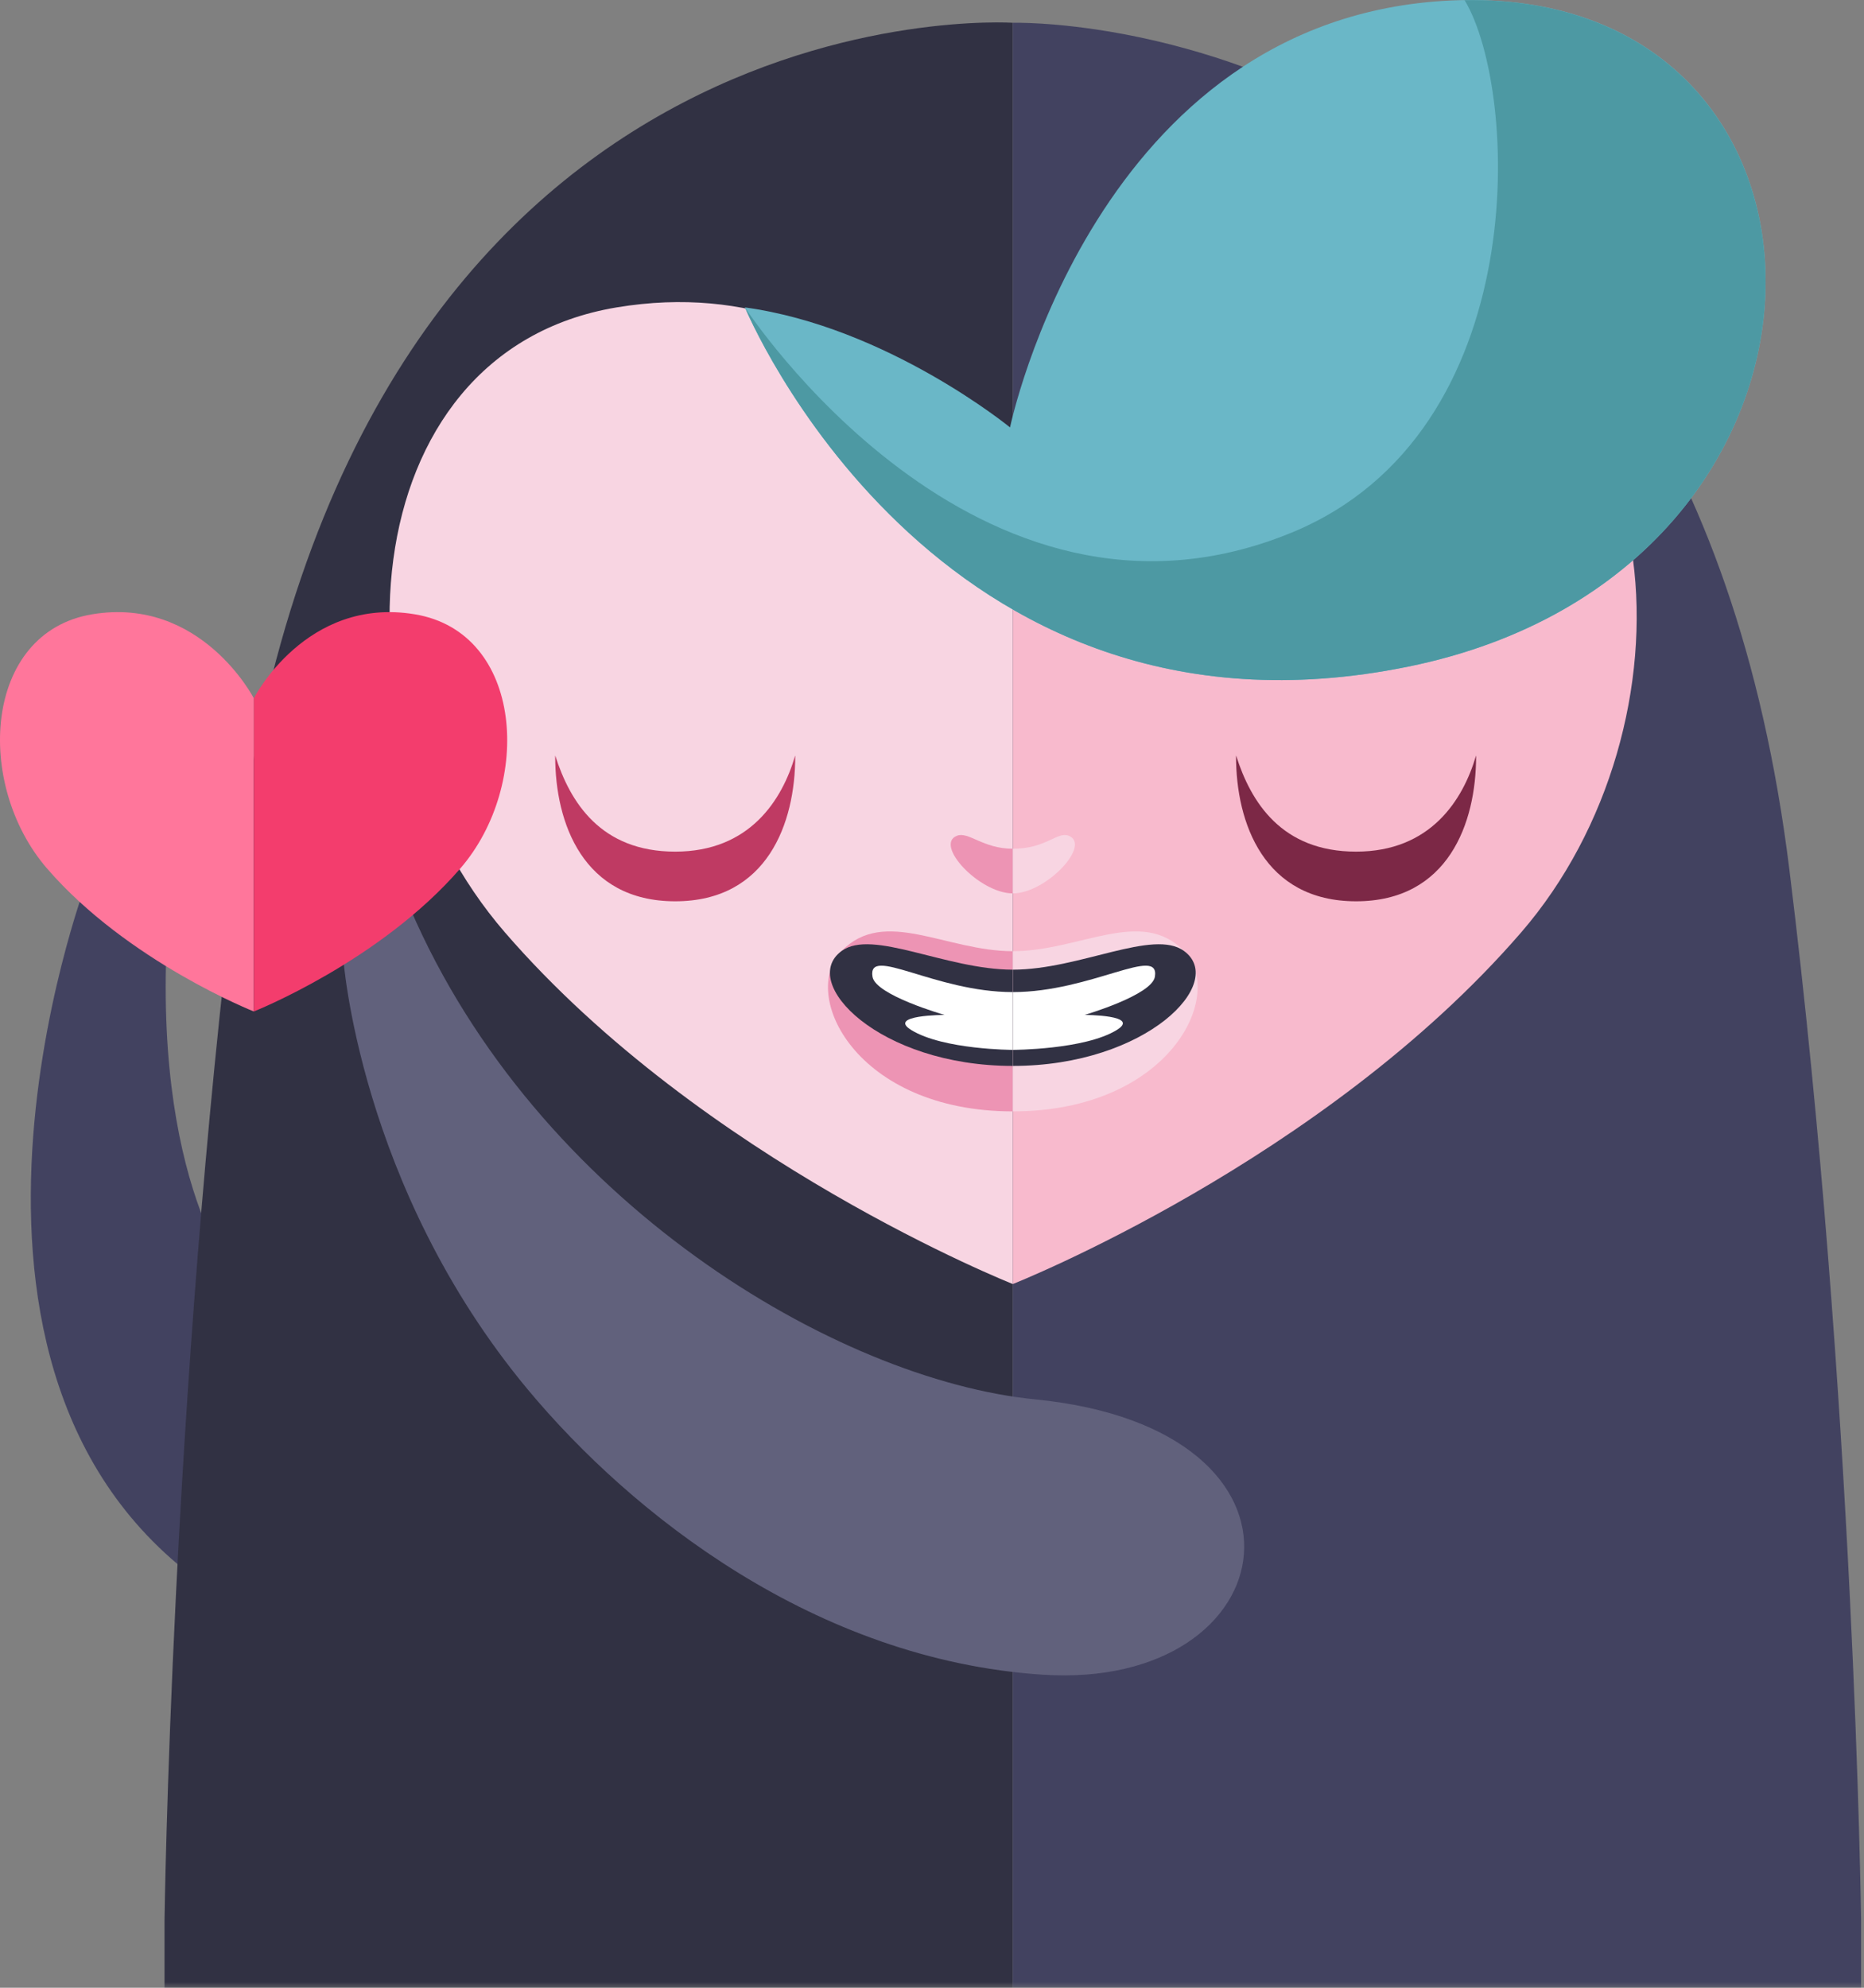 <?xml version="1.0" encoding="UTF-8"?>
<svg width="166px" height="177px" viewBox="0 0 166 177" version="1.1" xmlns="http://www.w3.org/2000/svg" xmlns:xlink="http://www.w3.org/1999/xlink">
    <rect x="0" y="0" width="166" height="177" fill="#808080" stroke="none"/>
    <!-- Generator: Sketch 40.3 (33839) - http://www.bohemiancoding.com/sketch -->
    <title>image-supercrush</title>
    <desc>Created with Sketch.</desc>
    <defs>
        <path d="M0,5.999 C0,2.686 2.683,1.08982038e-13 5.999,1.07969627e-13 L214.001,4.44639944e-14 C217.314,4.34525234e-14 220,2.683 220,5.999 L220,214.001 C220,217.314 217.317,220 214.001,220 L5.999,220 C2.686,220 0,217.317 0,214.001 L0,5.999 Z" id="path-1"></path>
    </defs>
    <g id="Illustrations" stroke="none" stroke-width="1" fill="none" fill-rule="evenodd">
        <g id="supercrush" transform="translate(-26, -43)">
            <g id="image-supercrush">
                <mask id="mask-2" fill="white">
                    <use xlink:href="#path-1"></use>
                </mask>
                <g id="Mask" transform="translate(110, 110) scale(1, -1) translate(-110, -110) "></g>
                <g id="illustration" mask="url(#mask-2)">
                    <g transform="translate(26, 43)">
                        <path d="M7.694,78.558 C7.694,78.558 -9.535,124.277 20.285,142.497 C50.106,160.719 21.279,114.338 21.279,114.338 C21.279,114.338 13.327,105.393 14.983,81.54 C16.64,57.687 7.694,78.558 7.694,78.558" id="Fill-1" fill="#424260"></path>
                        <path d="M14.652,177.988 L90.197,177.988 L90.197,2.03 C90.197,2.03 30.805,-1.945 21.031,77.51 C15.26,124.43 14.652,170.988 14.652,170.988" id="Fill-3" fill="#313143"></path>
                        <path d="M165.742,177.988 L90.197,177.988 L90.197,2.03 C90.197,2.03 149.838,0.291 159.364,77.51 C165.151,124.428 165.742,170.988 165.742,170.988" id="Fill-5" fill="#424260"></path>
                        <path d="M30.557,85.184 C30.557,85.184 31.936,105.644 47.024,123.756 C56.244,134.823 72.636,147.798 92.848,149.123 C114.702,150.556 119.024,127.258 92.185,124.608 C74.557,122.867 47.786,107.049 36.521,80.878 C25.255,54.705 30.557,85.184 30.557,85.184" id="Fill-7" fill="#61617C"></path>
                        <path d="M90.197,114.338 L90.197,45.761 C90.197,45.761 78.766,23.399 54.91,27.374 C31.054,31.35 29.066,64.644 44.97,83.031 C62.593,103.404 90.197,114.338 90.197,114.338" id="Fill-9" fill="#F8D5E2"></path>
                        <path d="M90.197,114.338 L90.197,45.761 C90.197,45.761 101.708,23.399 125.564,27.374 C149.42,31.35 151.369,64.644 135.465,83.031 C117.843,103.404 90.197,114.338 90.197,114.338" id="Fill-11" fill="#F8BACD"></path>
                        <path d="M22.604,90.067 L22.604,62.177 C22.604,62.177 17.911,53.083 8.208,54.7 C-1.493,56.316 -2.28,69.857 4.188,77.335 C11.355,85.621 22.604,90.067 22.604,90.067" id="Fill-13" fill="#FF769B"></path>
                        <path d="M22.604,90.067 L22.604,62.177 C22.604,62.177 27.241,53.083 36.943,54.7 C46.646,56.316 47.46,69.857 40.992,77.335 C33.825,85.621 22.604,90.067 22.604,90.067" id="Fill-15" fill="#F33D6D"></path>
                        <path d="M60.131,75.834 C53.517,75.834 50.772,71.458 49.447,67.276 C49.447,67.304 49.443,67.33 49.443,67.358 C49.443,73.261 51.912,80.256 60.131,80.256 C68.351,80.256 70.82,73.261 70.82,67.358 C70.82,67.33 70.816,67.304 70.816,67.276 C69.652,71.265 66.745,75.834 60.131,75.834" id="Fill-17" fill="#BF3A63"></path>
                        <path d="M120.766,75.834 C114.152,75.834 111.406,71.458 110.081,67.276 C110.081,67.304 110.077,67.33 110.077,67.358 C110.077,73.261 112.547,80.256 120.766,80.256 C128.985,80.256 131.455,73.261 131.455,67.358 C131.455,67.33 131.451,67.304 131.451,67.276 C130.287,71.265 127.38,75.834 120.766,75.834" id="Fill-19" fill="#7C2846"></path>
                        <path d="M90.197,98.964 L90.197,84.7 C84.233,84.7 78.766,80.754 74.956,84.677 C71.145,88.6 76.281,98.964 90.197,98.964" id="Fill-21" fill="#ED94B4"></path>
                        <path d="M90.197,94.916 L90.197,86.344 C84.233,86.344 77.695,82.682 74.956,84.677 C71.105,87.481 78.269,94.916 90.197,94.916" id="Fill-23" fill="#313143"></path>
                        <path d="M90.197,88.341 L90.197,93.487 C90.197,93.487 84.005,93.476 81.151,91.718 C78.972,90.375 84.122,90.375 84.122,90.375 C84.122,90.375 77.969,88.622 77.701,86.974 C77.24,84.136 83.239,88.341 90.197,88.341" id="Fill-25" fill="#FFFFFF"></path>
                        <path d="M90.197,98.964 L90.197,84.7 C96.161,84.7 101.628,80.754 105.438,84.677 C109.249,88.6 104.113,98.964 90.197,98.964" id="Fill-27" fill="#F8D5E2"></path>
                        <path d="M90.197,94.916 L90.197,86.344 C96.161,86.344 102.7,82.682 105.438,84.677 C109.289,87.481 102.125,94.916 90.197,94.916" id="Fill-29" fill="#313143"></path>
                        <path d="M90.197,88.341 L90.197,93.487 C90.197,93.487 96.6,93.476 99.452,91.718 C101.631,90.375 96.586,90.375 96.586,90.375 C96.586,90.375 102.583,88.622 102.85,86.974 C103.311,84.136 97.155,88.341 90.197,88.341" id="Fill-31" fill="#FFFFFF"></path>
                        <path d="M90.197,75.577 L90.197,79.552 C87.215,79.552 83.164,75.209 85.227,74.417 C86.252,74.024 87.546,75.577 90.197,75.577" id="Fill-33" fill="#ED94B4"></path>
                        <path d="M90.197,75.577 L90.197,79.552 C93.179,79.552 97.231,75.209 95.167,74.417 C94.142,74.024 93.179,75.577 90.197,75.577" id="Fill-35" fill="#F8D5E2"></path>
                        <path d="M66.341,27.374 C66.341,27.374 83.138,67.97 125.402,59.362 C167.668,50.754 166.736,-1.697 129.212,0.043 C97.546,1.511 89.949,38.058 89.949,38.058 C89.949,38.058 79.015,29.113 66.341,27.374" id="Fill-37" fill="#6AB7C7"></path>
                        <path d="M125.402,59.362 C167.204,50.848 166.745,-0.542 130.429,0.013 C135.259,7.994 136.672,38.514 115.048,47.418 C86.884,59.012 66.341,27.374 66.341,27.374 C66.341,27.374 83.137,67.97 125.402,59.362" id="Fill-39" fill="#4D99A3"></path>
                    </g>
                </g>
            </g>
        </g>
    </g>
</svg>